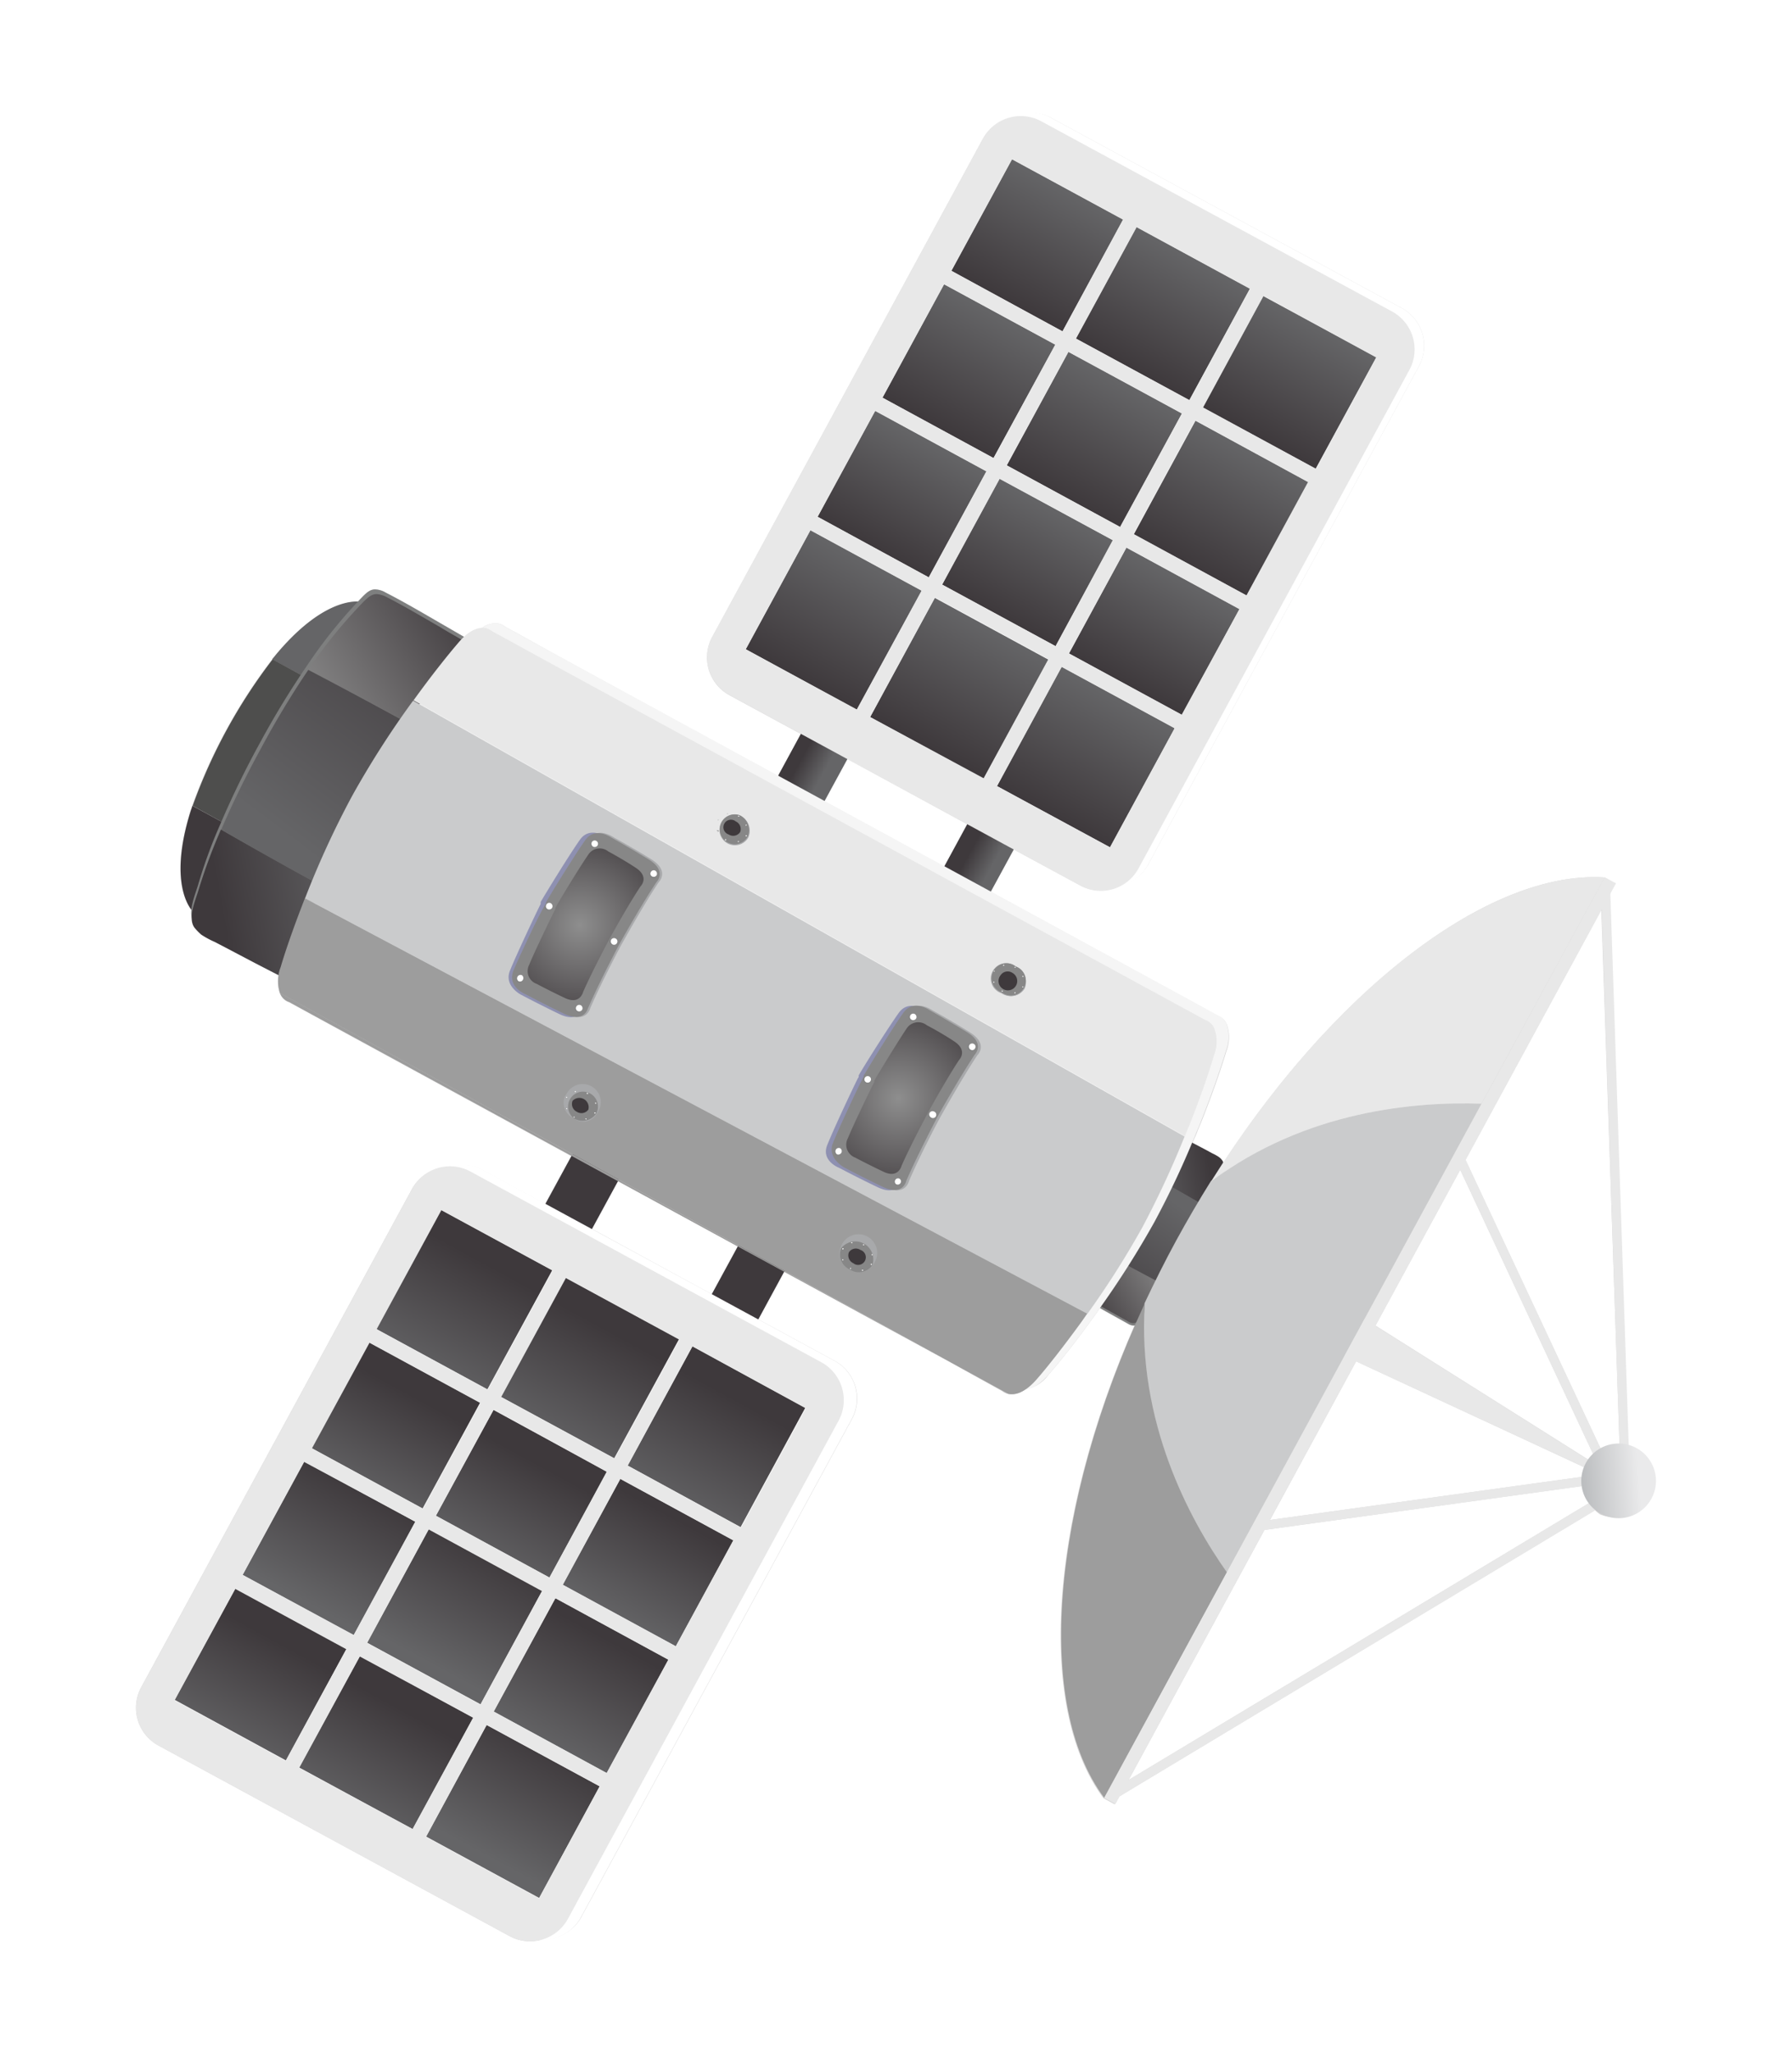 <svg id="Capa_1" data-name="Capa 1" xmlns="http://www.w3.org/2000/svg" xmlns:xlink="http://www.w3.org/1999/xlink" viewBox="0 0 192 220"><defs><style>.cls-1{mask:url(#mask);filter:url(#luminosity-noclip-3);}.cls-2,.cls-4{mix-blend-mode:multiply;}.cls-2{fill:url(#linear-gradient);}.cls-3{mask:url(#mask-2);filter:url(#luminosity-noclip-4);}.cls-4{fill:url(#linear-gradient-2);}.cls-5{opacity:0.2;}.cls-6{fill:#312d2f;}.cls-7{fill:url(#linear-gradient-3);}.cls-8{fill:url(#linear-gradient-4);}.cls-9{fill:#fff;}.cls-10{fill:url(#linear-gradient-5);}.cls-11{fill:url(#linear-gradient-6);}.cls-12{fill:url(#linear-gradient-7);}.cls-13{fill:url(#linear-gradient-8);}.cls-14{fill:url(#linear-gradient-9);}.cls-15{fill:url(#linear-gradient-10);}.cls-16{fill:url(#linear-gradient-11);}.cls-17{fill:url(#linear-gradient-12);}.cls-18{fill:url(#linear-gradient-13);}.cls-19{fill:url(#linear-gradient-14);}.cls-20{fill:url(#linear-gradient-15);}.cls-21{fill:url(#linear-gradient-16);}.cls-22{fill:#e8e8e8;}.cls-23{fill:url(#linear-gradient-17);}.cls-24{fill:url(#linear-gradient-18);}.cls-25{fill:url(#linear-gradient-19);}.cls-26{fill:#656567;}.cls-27{fill:#4e4e4d;}.cls-28{fill:#3e393c;}.cls-29{fill:#7e7f7f;}.cls-30{fill:url(#linear-gradient-20);}.cls-31{fill:url(#linear-gradient-21);}.cls-32{fill:url(#linear-gradient-22);}.cls-33{mask:url(#mask-3);}.cls-34{fill:url(#linear-gradient-23);}.cls-35{fill:url(#linear-gradient-24);}.cls-36{fill:url(#linear-gradient-25);}.cls-37{fill:url(#linear-gradient-26);}.cls-38{mask:url(#mask-4);}.cls-39{fill:url(#linear-gradient-27);}.cls-40{fill:#f5f5f5;}.cls-41{fill:#9d9d9d;}.cls-42{fill:#cacbcc;}.cls-43{fill:#a8a9ab;}.cls-44{fill:#878787;}.cls-45{fill:url(#radial-gradient);}.cls-46{fill:url(#radial-gradient-2);}.cls-47{fill:url(#radial-gradient-3);}.cls-48{fill:url(#radial-gradient-4);}.cls-49{fill:#8e90b1;}.cls-50{fill:url(#radial-gradient-5);}.cls-51{fill:url(#radial-gradient-6);}.cls-52{fill:url(#linear-gradient-28);}.cls-53{fill:url(#linear-gradient-29);}.cls-54{fill:url(#linear-gradient-30);}.cls-55{fill:url(#linear-gradient-31);}.cls-56{fill:url(#linear-gradient-32);}.cls-57{fill:url(#linear-gradient-33);}.cls-58{fill:url(#linear-gradient-34);}.cls-59{fill:url(#linear-gradient-35);}.cls-60{fill:url(#linear-gradient-36);}.cls-61{fill:url(#linear-gradient-37);}.cls-62{fill:url(#linear-gradient-38);}.cls-63{fill:url(#linear-gradient-39);}.cls-64{filter:url(#luminosity-noclip-2);}.cls-65{filter:url(#luminosity-noclip);}</style><filter id="luminosity-noclip" x="20.58" y="-6605" width="31.59" height="32766" filterUnits="userSpaceOnUse" color-interpolation-filters="sRGB"><feFlood flood-color="#fff" result="bg"/><feBlend in="SourceGraphic" in2="bg"/></filter><mask id="mask" x="20.58" y="-6605" width="31.59" height="32766" maskUnits="userSpaceOnUse"><g class="cls-65"/></mask><linearGradient id="linear-gradient" x1="3933.81" y1="-3678.13" x2="3933.81" y2="-3692.15" gradientTransform="translate(-1307.93 -5136.99) rotate(118.71)" gradientUnits="userSpaceOnUse"><stop offset="0"/><stop offset="1" stop-color="#fff"/></linearGradient><filter id="luminosity-noclip-2" x="115.66" y="-6605" width="15.43" height="32766" filterUnits="userSpaceOnUse" color-interpolation-filters="sRGB"><feFlood flood-color="#fff" result="bg"/><feBlend in="SourceGraphic" in2="bg"/></filter><mask id="mask-2" x="115.66" y="-6605" width="15.43" height="32766" maskUnits="userSpaceOnUse"><g class="cls-64"/></mask><linearGradient id="linear-gradient-2" x1="335.52" y1="-1450.52" x2="335.52" y2="-1457.36" gradientTransform="translate(1238.35 1124.72) rotate(-61.29)" xlink:href="#linear-gradient"/><linearGradient id="linear-gradient-3" x1="321.45" y1="-2467.68" x2="321.45" y2="-2464.86" gradientTransform="matrix(0.48, -0.88, -0.88, -0.48, -2241.49, -755.6)" gradientUnits="userSpaceOnUse"><stop offset="0" stop-color="#656567"/><stop offset="1" stop-color="#3e393c"/></linearGradient><linearGradient id="linear-gradient-4" x1="321.45" y1="-2447.4" x2="321.45" y2="-2444.58" xlink:href="#linear-gradient-3"/><linearGradient id="linear-gradient-5" x1="255.6" y1="-2440.34" x2="269.2" y2="-2440.34" xlink:href="#linear-gradient-3"/><linearGradient id="linear-gradient-6" x1="255.61" y1="-2455.66" x2="269.2" y2="-2455.66" xlink:href="#linear-gradient-3"/><linearGradient id="linear-gradient-7" x1="270.83" y1="-2440.34" x2="284.66" y2="-2440.34" gradientTransform="matrix(1, 0, 0, -1, -241.87, -2274.59)" xlink:href="#linear-gradient-3"/><linearGradient id="linear-gradient-8" x1="255.6" y1="-2471.11" x2="269.21" y2="-2471.11" gradientTransform="matrix(1, 0, 0, -1, -206.21, -2277.24)" xlink:href="#linear-gradient-3"/><linearGradient id="linear-gradient-9" x1="270.83" y1="-2471.1" x2="284.66" y2="-2471.1" gradientTransform="matrix(1, 0, 0, -1, -216.7, -2290.45)" xlink:href="#linear-gradient-3"/><linearGradient id="linear-gradient-10" x1="286.3" y1="-2440.34" x2="299.2" y2="-2440.34" xlink:href="#linear-gradient-3"/><linearGradient id="linear-gradient-11" x1="286.28" y1="-2471.1" x2="299.2" y2="-2471.1" gradientTransform="matrix(1, 0, 0, -1, -224.24, -2303.65)" xlink:href="#linear-gradient-3"/><linearGradient id="linear-gradient-12" x1="300.82" y1="-2471.11" x2="315.37" y2="-2471.11" xlink:href="#linear-gradient-3"/><linearGradient id="linear-gradient-13" x1="286.29" y1="-2455.66" x2="299.2" y2="-2455.66" xlink:href="#linear-gradient-3"/><linearGradient id="linear-gradient-14" x1="270.83" y1="-2455.66" x2="284.68" y2="-2455.66" gradientTransform="matrix(1, 0, 0, -1, -227.8, -2282.66)" xlink:href="#linear-gradient-3"/><linearGradient id="linear-gradient-15" x1="300.83" y1="-2440.34" x2="315.36" y2="-2440.34" xlink:href="#linear-gradient-3"/><linearGradient id="linear-gradient-16" x1="300.82" y1="-2455.67" x2="315.35" y2="-2455.67" xlink:href="#linear-gradient-3"/><linearGradient id="linear-gradient-17" x1="3819.07" y1="-2467.45" x2="3819.07" y2="-2464.63" gradientTransform="translate(3924.96 -2375.27) rotate(-180)" xlink:href="#linear-gradient-3"/><linearGradient id="linear-gradient-18" x1="3819.06" y1="-2447.17" x2="3819.06" y2="-2444.35" gradientTransform="translate(-236.96 -4442.68) rotate(118.53)" xlink:href="#linear-gradient-3"/><linearGradient id="linear-gradient-19" x1="3845.28" y1="-2560.02" x2="3848.6" y2="-2555.05" gradientTransform="translate(-236.96 -4442.68) rotate(118.53)" gradientUnits="userSpaceOnUse"><stop offset="0" stop-color="#eaeaeb"/><stop offset="1" stop-color="#bcbec0"/></linearGradient><linearGradient id="linear-gradient-20" x1="3929.29" y1="-3679.85" x2="3909.87" y2="-3690.96" gradientTransform="translate(-1307.93 -5136.99) rotate(118.71)" gradientUnits="userSpaceOnUse"><stop offset="0" stop-color="#8e8e8e"/><stop offset="1" stop-color="#3e393c"/></linearGradient><linearGradient id="linear-gradient-21" x1="3940.87" y1="-3683.75" x2="3909.94" y2="-3688.31" gradientTransform="translate(-1307.93 -5136.99) rotate(118.71)" xlink:href="#linear-gradient-3"/><linearGradient id="linear-gradient-22" x1="3941.53" y1="-3695.19" x2="3951.56" y2="-3682.75" gradientTransform="translate(-1307.93 -5136.99) rotate(118.71)" xlink:href="#linear-gradient-3"/><filter id="luminosity-noclip-3" x="20.58" y="63.64" width="31.59" height="42.21" filterUnits="userSpaceOnUse" color-interpolation-filters="sRGB"><feFlood flood-color="#fff" result="bg"/><feBlend in="SourceGraphic" in2="bg"/></filter><mask id="mask-3" x="20.58" y="63.64" width="31.59" height="42.21" maskUnits="userSpaceOnUse"><g class="cls-1"><path class="cls-2" d="M23,100.9l1.43.76,2.81,1.48L30,104.55l1.32.67a7.79,7.79,0,0,1,1.28.64,48.67,48.67,0,0,1,2.7-10.48A67.23,67.23,0,0,1,44.8,78.07a49.76,49.76,0,0,1,7.37-7.91A6.7,6.7,0,0,1,51,69.43c-.42-.27-.87-.51-1.29-.76-.88-.52-1.77-1-2.65-1.55-1.85-1.06-3.7-2.16-5.6-3.14a2.89,2.89,0,0,0-1-.33c-.61-.07-1.07.38-1.54.84A55.8,55.8,0,0,0,33,71.76,95.74,95.74,0,0,0,28,80.1c-1.83,3.34-3.22,6.26-4.29,8.76-.08.21-.17.43-.27.64a59.26,59.26,0,0,0-2.09,5.84c-.36,1.21-1.17,3.06-.42,4a6.3,6.3,0,0,0,.72.74A9.34,9.34,0,0,0,23,100.9Z"/></g></mask><linearGradient id="linear-gradient-23" x1="3933.81" y1="-3678.13" x2="3933.81" y2="-3692.15" gradientTransform="translate(-1307.93 -5136.99) rotate(118.71)" xlink:href="#linear-gradient-3"/><linearGradient id="linear-gradient-24" x1="333.33" y1="-1451.35" x2="323.84" y2="-1456.79" gradientTransform="translate(1238.35 1124.72) rotate(-61.29)" xlink:href="#linear-gradient-20"/><linearGradient id="linear-gradient-25" x1="338.97" y1="-1453.26" x2="323.87" y2="-1455.48" gradientTransform="translate(1238.35 1124.72) rotate(-61.29)" xlink:href="#linear-gradient-3"/><linearGradient id="linear-gradient-26" x1="339.3" y1="-1458.84" x2="344.19" y2="-1452.77" gradientTransform="translate(1238.35 1124.72) rotate(-61.29)" xlink:href="#linear-gradient-3"/><filter id="luminosity-noclip-4" x="115.66" y="121.14" width="15.43" height="20.61" filterUnits="userSpaceOnUse" color-interpolation-filters="sRGB"><feFlood flood-color="#fff" result="bg"/><feBlend in="SourceGraphic" in2="bg"/></filter><mask id="mask-4" x="115.66" y="121.14" width="15.43" height="20.61" maskUnits="userSpaceOnUse"><g class="cls-3"><path class="cls-4" d="M129.88,123.56l-.7-.38-1.37-.72-1.32-.68-.66-.32a3.52,3.52,0,0,1-.63-.31,23.51,23.51,0,0,1-1.32,5.12,35.81,35.81,0,0,1-2,4.4,31.79,31.79,0,0,1-2.63,4.05,23.08,23.08,0,0,1-3.6,3.86,3.12,3.12,0,0,1,.59.36l.62.38,1.31.75c.92.51,1.8,1,2.74,1.53a1.3,1.3,0,0,0,.48.16c.3,0,.52-.2.75-.41a26.68,26.68,0,0,0,2.87-3.55c.75-1.11,1.57-2.44,2.47-4.08a47.52,47.52,0,0,0,2.09-4.28c0-.11.09-.21.14-.3.38-.94.72-1.9,1-2.86.18-.59.57-1.5.22-2a1.47,1.47,0,0,0-.36-.36A5,5,0,0,0,129.88,123.56Z"/></g></mask><linearGradient id="linear-gradient-27" x1="335.52" y1="-1450.52" x2="335.52" y2="-1457.36" gradientTransform="translate(1238.35 1124.72) rotate(-61.29)" xlink:href="#linear-gradient-3"/><radialGradient id="radial-gradient" cx="4335.68" cy="-4049.29" r="1.99" gradientTransform="matrix(-0.4, 0.73, -0.88, -0.48, -1735.99, -4960.25)" xlink:href="#linear-gradient-20"/><radialGradient id="radial-gradient-2" cx="4335.68" cy="-4015.54" r="1.99" gradientTransform="matrix(-0.4, 0.73, -0.88, -0.48, -1735.99, -4960.25)" xlink:href="#linear-gradient-20"/><radialGradient id="radial-gradient-3" cx="-3831.63" cy="-4048.64" r="1.99" gradientTransform="matrix(0.4, -0.73, -0.88, -0.48, -1917.42, -4624.68)" xlink:href="#linear-gradient-20"/><radialGradient id="radial-gradient-4" cx="-3831.64" cy="-4014.87" r="1.99" gradientTransform="matrix(0.4, -0.73, -0.88, -0.48, -1917.42, -4624.68)" xlink:href="#linear-gradient-20"/><radialGradient id="radial-gradient-5" cx="3892.35" cy="-3752.66" r="11.7" gradientTransform="translate(-1376.66 -5112.71) rotate(118.52)" xlink:href="#linear-gradient-20"/><radialGradient id="radial-gradient-6" cx="3892.36" cy="-3791.5" r="11.71" gradientTransform="translate(-1376.66 -5112.71) rotate(118.52)" xlink:href="#linear-gradient-20"/><linearGradient id="linear-gradient-28" x1="3753.21" y1="-2440.11" x2="3766.84" y2="-2440.11" gradientTransform="translate(-236.96 -4442.68) rotate(118.53)" xlink:href="#linear-gradient-3"/><linearGradient id="linear-gradient-29" x1="3753.22" y1="-2455.44" x2="3766.82" y2="-2455.44" gradientTransform="translate(-236.96 -4442.68) rotate(118.53)" xlink:href="#linear-gradient-3"/><linearGradient id="linear-gradient-30" x1="3768.45" y1="-2440.12" x2="3782.29" y2="-2440.12" gradientTransform="translate(-236.96 -4442.68) rotate(118.53)" xlink:href="#linear-gradient-3"/><linearGradient id="linear-gradient-31" x1="3753.22" y1="-2470.87" x2="3766.83" y2="-2470.87" gradientTransform="translate(-236.96 -4442.68) rotate(118.53)" xlink:href="#linear-gradient-3"/><linearGradient id="linear-gradient-32" x1="3768.44" y1="-2470.87" x2="3782.29" y2="-2470.87" gradientTransform="translate(-236.96 -4442.68) rotate(118.53)" xlink:href="#linear-gradient-3"/><linearGradient id="linear-gradient-33" x1="3783.91" y1="-2440.11" x2="3796.83" y2="-2440.11" gradientTransform="translate(-236.96 -4442.68) rotate(118.53)" xlink:href="#linear-gradient-3"/><linearGradient id="linear-gradient-34" x1="3783.91" y1="-2470.87" x2="3796.82" y2="-2470.87" gradientTransform="translate(-236.96 -4442.68) rotate(118.53)" xlink:href="#linear-gradient-3"/><linearGradient id="linear-gradient-35" x1="3798.45" y1="-2470.87" x2="3812.98" y2="-2470.87" gradientTransform="translate(-236.96 -4442.68) rotate(118.53)" xlink:href="#linear-gradient-3"/><linearGradient id="linear-gradient-36" x1="3783.91" y1="-2455.43" x2="3796.83" y2="-2455.43" gradientTransform="translate(3901.76 -2393.34) rotate(-179.97)" xlink:href="#linear-gradient-3"/><linearGradient id="linear-gradient-37" x1="3768.45" y1="-2455.43" x2="3782.29" y2="-2455.43" gradientTransform="translate(3893.03 -2407.92) rotate(-179.99)" xlink:href="#linear-gradient-3"/><linearGradient id="linear-gradient-38" x1="3798.45" y1="-2440.12" x2="3812.98" y2="-2440.12" gradientTransform="translate(-236.96 -4442.68) rotate(118.53)" xlink:href="#linear-gradient-3"/><linearGradient id="linear-gradient-39" x1="3798.45" y1="-2455.44" x2="3812.98" y2="-2455.44" gradientTransform="matrix(-1, 0, 0, -1, 3908.69, -2381.55)" xlink:href="#linear-gradient-3"/></defs><title>assets</title><g class="cls-5"><path class="cls-6" d="M120.92,190.68l14.56-26.79,34.09-4.71a3.75,3.75,0,0,0,.7,1.83Zm48.89-33.47a4.27,4.27,0,0,0-.3,1l-33.44,4.62,9.23-17ZM66.22,126.53l12.83,7-2.78,5.11-12.85-7Zm-8.05,81.2a4.58,4.58,0,0,0,4.1-2.34l29-53.35a4.61,4.61,0,0,0-1.85-6.27l-8.16-4.43L84,136.23l17.24,9.38,3.79,2.11,2.33,1.29a1.64,1.64,0,0,0,.64.31,2.28,2.28,0,0,0,1.83-.49,3.78,3.78,0,0,0,2.54-1.6c1.1-1.24,2.86-3.44,4.82-6.17.21-.27.42-.6.62-.87,0,0,0-.05,0-.06a2.21,2.21,0,0,1,.34.2c.9.51,1.81,1,2.74,1.53a1.22,1.22,0,0,0,.48.15c.06,0,.11,0,.17,0-9.2,21-10.46,41-3.31,50.63l1.21.65.45-.83,51-30.69a3.8,3.8,0,0,0,.53.45,4,4,0,0,0,3.79-7,4.54,4.54,0,0,0-.82-.24l-2-59.18.6-1.11L171.92,94c-12-.79-28.23,11.31-40.88,30.61a.76.76,0,0,0-.1-.27,1.47,1.47,0,0,0-.36-.36,5,5,0,0,0-.7-.39l-.7-.38-1.37-.72s0,0-.07,0c.16-.39.37-.8.51-1.18s.38-.89.54-1.32c1.23-3.1,2.13-5.78,2.61-7.38a4.09,4.09,0,0,0,.07-2.79,1.58,1.58,0,0,0-1-1l-2.33-1.29-22-12L108.62,91l7.15,3.86a4.48,4.48,0,0,0,4.17,0A4.53,4.53,0,0,0,123,92.64l29-53.36A4.6,4.6,0,0,0,150.18,33L112.58,12.6a4.5,4.5,0,0,0-4.18,0,4.67,4.67,0,0,0-3.08,2.26l-29,53.36a4.6,4.6,0,0,0,1.84,6.26l7.65,4.15-2.45,4.52L60.22,70.51,56.4,68.39l-2.31-1.27a1.51,1.51,0,0,0-.64-.32,2.33,2.33,0,0,0-1.84.49,3.11,3.11,0,0,0-1.88,1,.93.93,0,0,0-.15-.11L46.91,66.6c-1.85-1.07-3.69-2.15-5.59-3.12a2.3,2.3,0,0,0-1-.33c-.63-.08-1.08.37-1.54.84-.13.13-.29.29-.43.46-1.19,0-4.4.4-8.82,5.72-.12.16-.25.3-.37.45a57.86,57.86,0,0,0-8.57,15.69,3.4,3.4,0,0,1-.15.46c-2.28,7.19-.45,10.08.1,10.74a2.84,2.84,0,0,0,.06.79,1.82,1.82,0,0,0,.28,1.07,6.3,6.3,0,0,0,.72.74,9.34,9.34,0,0,0,1.44.78l1.43.76,2.81,1.48,2.63,1.36a3.72,3.72,0,0,0,.06,1.88,1.57,1.57,0,0,0,1,1l2.32,1.27,27.91,15.21-2.8,5.12-6.61-3.58a4.46,4.46,0,0,0-3.58-.35,4.51,4.51,0,0,0-4.08,2.35l-29,53.35A4.6,4.6,0,0,0,17,187L54.59,207.4A4.52,4.52,0,0,0,58.17,207.74Zm115.35-53a3.81,3.81,0,0,0-2,.52l-14.51-31,14.56-26.78Zm-2.79,1.1a4,4,0,0,0-.48.58L147.37,142l9.08-16.69ZM90.79,81.3l12.85,7-2.47,4.54-12.84-7Z"/></g><polygon class="cls-7" points="79.68 132.36 73.02 144.59 78 147.31 84.65 135.07 79.68 132.36"/><polygon class="cls-8" points="61.86 122.68 55.2 134.91 60.18 137.62 66.83 125.39 61.86 122.68"/><path class="cls-9" d="M91.26,152l-29,53.35A4.63,4.63,0,0,1,56,207.26L18.4,186.81a4.62,4.62,0,0,1-1.85-6.27l29-53.36a4.58,4.58,0,0,1,6.26-1.82l37.59,20.41A4.61,4.61,0,0,1,91.26,152Z"/><polygon class="cls-10" points="30.63 188.58 18.71 182.09 25.21 170.16 37.12 176.63 30.63 188.58"/><polygon class="cls-11" points="50.7 184.01 44.21 195.94 32.05 189.34 38.56 177.4 50.7 184.01"/><rect class="cls-12" x="28.33" y="159.1" width="13.83" height="13.55" transform="translate(-127.34 117.66) rotate(-61.49)"/><rect class="cls-13" x="48.15" y="187.16" width="13.6" height="13.78" transform="translate(-141.8 149.75) rotate(-61.5)"/><rect class="cls-14" x="55.35" y="173.67" width="13.83" height="13.78" transform="translate(-126.1 148.94) rotate(-61.44)"/><polygon class="cls-15" points="45.28 161.59 33.38 155.12 39.55 143.8 51.44 150.26 45.28 161.59"/><rect class="cls-16" x="62.98" y="160.5" width="12.91" height="13.79" transform="translate(-110.79 148.38) rotate(-61.45)"/><polygon class="cls-17" points="67.25 157 74.19 144.22 86.28 150.81 79.35 163.59 67.25 157"/><polygon class="cls-18" points="46.7 162.38 52.88 151.04 65.03 157.66 58.87 168.99 46.7 162.38"/><rect class="cls-19" x="41.79" y="166.27" width="13.84" height="13.83" transform="translate(-126.73 133.36) rotate(-61.5)"/><polygon class="cls-20" points="40.31 142.36 47.25 129.6 59.17 136.07 52.22 148.83 40.31 142.36"/><polygon class="cls-21" points="53.65 149.62 60.59 136.85 72.75 143.46 65.81 156.21 53.65 149.62"/><path class="cls-22" d="M88,145.93,50.41,125.5a4.6,4.6,0,0,0-6.25,1.86l-29,53.35A4.6,4.6,0,0,0,17,187L54.59,207.4a4.62,4.62,0,0,0,6.26-1.85l29-53.36A4.63,4.63,0,0,0,88,145.93ZM72.41,176.36,60.3,169.77l6.16-11.35L78.57,165Zm-25.71-14L52.88,151,65,157.66,58.87,169ZM65,189.93l-12.11-6.59,6.61-12.14,12.11,6.59ZM39.33,176l6.6-12.16,12.15,6.61-6.6,12.16Zm6.31,20.78,6.49-12,12.12,6.57-6.49,12Zm-13.59-7.39,6.5-11.94L50.7,184l-6.49,11.93Zm-6.84-19.18,11.91,6.47-6.5,11.95-11.91-6.49Zm7.38-13.6L44.5,163l-6.6,12.14L26,168.71Zm7-12.77,11.89,6.46-6.16,11.33-11.9-6.47Zm19.62-7.73-6.95,12.76-11.91-6.47,6.94-12.76Zm13.58,7.4-6.94,12.75-12.16-6.59,6.94-12.76Zm13.54,7.35-6.93,12.78L67.25,157l6.94-12.77Z"/><rect class="cls-23" x="98.69" y="87.67" width="13.94" height="5.67" transform="translate(-24.31 140.12) rotate(-61.48)"/><polygon class="cls-24" points="82.02 85.58 88.67 73.34 93.66 76.04 87 88.28 82.02 85.58"/><path class="cls-9" d="M174.11,157.46,172,95.25Z"/><polygon class="cls-22" points="171.53 95.25 172.52 95.23 174.59 157.42 173.6 157.47 171.53 95.25"/><polygon class="cls-22" points="155.94 124.22 156.82 123.79 172.91 158.18 172 158.58 155.94 124.22"/><path class="cls-9" d="M172.61,160.17l-53.34,32.09Z"/><polygon class="cls-22" points="119.03 191.81 172.36 159.75 172.87 160.62 119.54 192.68 119.03 191.81"/><polygon class="cls-22" points="134.87 162.99 172.44 157.79 172.57 158.78 134.99 163.96 134.87 162.99"/><polygon class="cls-22" points="176.19 160.16 138.37 142.62 140.91 137.96 176.19 160.16"/><path class="cls-25" d="M171.55,162.17a4,4,0,1,1,5.38-1.61A4,4,0,0,1,171.55,162.17Z"/><path class="cls-26" d="M38.87,64.49h0s-3.73-1.05-9.34,5.68c-.12.16-.25.3-.37.45l3.39,1.86A54.9,54.9,0,0,1,38.87,64.49Z"/><path class="cls-27" d="M28,80.1c1.64-3,3.19-5.51,4.6-7.61l-3.39-1.86a57.86,57.86,0,0,0-8.57,15.69L24,88.17C25,85.83,26.29,83.15,28,80.1Z"/><path class="cls-28" d="M20.7,97.7A53.21,53.21,0,0,1,24,88.17l-3.39-1.85a3.4,3.4,0,0,1-.15.46c-2.65,8.35.26,10.92.26,10.92Z"/><path class="cls-29" d="M22.95,100.38c.47.24,1,.51,1.44.78.93.48,1.87,1,2.8,1.47L29.92,104c.45.21.89.45,1.35.68a7.67,7.67,0,0,1,1.27.64,47.7,47.7,0,0,1,2.71-10.49,67.14,67.14,0,0,1,9.48-17.3,48.21,48.21,0,0,1,7.35-7.91c-.07.08-1.09-.66-1.21-.73-.43-.24-.86-.52-1.29-.75L46.91,66.6c-1.85-1.07-3.69-2.15-5.59-3.12a2.3,2.3,0,0,0-1-.33c-.63-.08-1.08.37-1.54.84a52.45,52.45,0,0,0-5.85,7.26,93,93,0,0,0-5.08,8.33,96.84,96.84,0,0,0-4.27,8.77c-.1.21-.18.42-.28.64a52.63,52.63,0,0,0-2.08,5.82c-.37,1.2-1.18,3.08-.42,4a3.71,3.71,0,0,0,.72.76A8.64,8.64,0,0,0,22.95,100.38Z"/><path class="cls-30" d="M44.8,78.07a49.76,49.76,0,0,1,7.37-7.91A6.7,6.7,0,0,1,51,69.43c-.42-.27-.87-.51-1.29-.76-.88-.52-1.77-1-2.65-1.55-1.85-1.06-3.7-2.16-5.6-3.14a2.89,2.89,0,0,0-1-.33c-.61-.07-1.07.38-1.54.84A55.8,55.8,0,0,0,33,71.76Q39.34,75,44.8,78.07Z"/><path class="cls-31" d="M35.33,95.37A67.23,67.23,0,0,1,44.8,78.07q-5.45-3-11.77-6.31A95.74,95.74,0,0,0,28,80.1c-1.83,3.34-3.22,6.26-4.29,8.76C27.79,91.23,31.67,93.39,35.33,95.37Z"/><path class="cls-32" d="M35.33,95.37a48.67,48.67,0,0,0-2.7,10.48,7.79,7.79,0,0,0-1.28-.64L30,104.55l-2.73-1.41-2.81-1.48L23,100.9a9.34,9.34,0,0,1-1.44-.78,6.3,6.3,0,0,1-.72-.74c-.74-1,.06-2.83.42-4A59.26,59.26,0,0,1,23.4,89.5c.09-.21.18-.43.27-.64C27.79,91.23,31.67,93.39,35.33,95.37Z"/><g class="cls-33"><path class="cls-34" d="M23,100.9l1.43.76,2.81,1.48L30,104.55l1.32.67a7.79,7.79,0,0,1,1.28.64,48.67,48.67,0,0,1,2.7-10.48A67.23,67.23,0,0,1,44.8,78.07a49.76,49.76,0,0,1,7.37-7.91A6.7,6.7,0,0,1,51,69.43c-.42-.27-.87-.51-1.29-.76-.88-.52-1.77-1-2.65-1.55-1.85-1.06-3.7-2.16-5.6-3.14a2.89,2.89,0,0,0-1-.33c-.61-.07-1.07.38-1.54.84A55.8,55.8,0,0,0,33,71.76,95.74,95.74,0,0,0,28,80.1c-1.83,3.34-3.22,6.26-4.29,8.76-.08.21-.17.43-.27.64a59.26,59.26,0,0,0-2.09,5.84c-.36,1.21-1.17,3.06-.42,4a6.3,6.3,0,0,0,.72.74A9.34,9.34,0,0,0,23,100.9Z"/></g><path class="cls-26" d="M122.15,141.34h0s1.82.52,4.57-2.77l.17-.23-1.64-.89A27.21,27.21,0,0,1,122.15,141.34Z"/><path class="cls-27" d="M127.48,133.71c-.79,1.46-1.55,2.7-2.24,3.73l1.64.89a22.69,22.69,0,0,0,2.38-3.63,24.81,24.81,0,0,0,1.8-4l-1.64-.91C128.93,130.91,128.29,132.24,127.48,133.71Z"/><path class="cls-28" d="M131,125.11a27.08,27.08,0,0,1-1.61,4.67l1.64.91.1-.23c1.3-4.09-.13-5.35-.13-5.35Z"/><path class="cls-29" d="M129.93,123.8c-.23-.12-.48-.24-.7-.37l-1.37-.73-1.34-.68-.66-.32c-.05,0-.63-.27-.61-.32a23.81,23.81,0,0,1-1.34,5.12,32.38,32.38,0,0,1-2,4.39,31.89,31.89,0,0,1-2.63,4.06,22.85,22.85,0,0,1-3.59,3.87,5.5,5.5,0,0,1,.59.35c.21.14.41.26.62.39l1.31.76c.9.51,1.81,1,2.74,1.53a1.22,1.22,0,0,0,.48.15c.3,0,.52-.18.75-.41a26,26,0,0,0,2.86-3.57,46.33,46.33,0,0,0,2.47-4.06,44.23,44.23,0,0,0,2.09-4.28c.05-.09.09-.22.14-.32.37-.95.72-1.89,1-2.84.16-.6.57-1.52.2-2a2.72,2.72,0,0,0-.34-.37C130.43,124,130.15,123.93,129.93,123.8Z"/><path class="cls-35" d="M119.26,134.71a23.08,23.08,0,0,1-3.6,3.86,3.12,3.12,0,0,1,.59.36l.62.38,1.31.75c.92.51,1.8,1,2.74,1.53a1.3,1.3,0,0,0,.48.16c.3,0,.52-.2.75-.41a26.68,26.68,0,0,0,2.87-3.55C122.95,136.71,121,135.69,119.26,134.71Z"/><path class="cls-36" d="M123.89,126.26a35.81,35.81,0,0,1-2,4.4,31.79,31.79,0,0,1-2.63,4.05c1.78,1,3.69,2,5.76,3.08.75-1.11,1.57-2.44,2.47-4.08a47.52,47.52,0,0,0,2.09-4.28C127.57,128.29,125.68,127.21,123.89,126.26Z"/><path class="cls-37" d="M123.89,126.26a23.51,23.51,0,0,0,1.32-5.12,3.52,3.52,0,0,0,.63.31l.66.32,1.32.68,1.37.72.7.38a5,5,0,0,1,.7.39,1.47,1.47,0,0,1,.36.36c.36.46,0,1.37-.22,2-.29,1-.63,1.92-1,2.86-.05.09-.09.2-.14.3C127.57,128.29,125.68,127.21,123.89,126.26Z"/><g class="cls-38"><path class="cls-39" d="M129.88,123.56l-.7-.38-1.37-.72-1.32-.68-.66-.32a3.52,3.52,0,0,1-.63-.31,23.51,23.51,0,0,1-1.32,5.12,35.81,35.81,0,0,1-2,4.4,31.79,31.79,0,0,1-2.63,4.05,23.08,23.08,0,0,1-3.6,3.86,3.12,3.12,0,0,1,.59.36l.62.38,1.31.75c.92.51,1.8,1,2.74,1.53a1.3,1.3,0,0,0,.48.16c.3,0,.52-.2.75-.41a26.68,26.68,0,0,0,2.87-3.55c.75-1.11,1.57-2.44,2.47-4.08a47.52,47.52,0,0,0,2.09-4.28c0-.11.09-.21.14-.3.38-.94.72-1.9,1-2.86.18-.59.57-1.5.22-2a1.47,1.47,0,0,0-.36-.36A5,5,0,0,0,129.88,123.56Z"/></g><path class="cls-40" d="M109.36,148.78c.62.16,1.66,0,3-1.55,1.1-1.24,2.86-3.44,4.82-6.17.21-.27.42-.6.62-.87a98.65,98.65,0,0,0,5.89-9.29,96.22,96.22,0,0,0,4.52-9.66c.19-.45.38-.89.54-1.32,1.23-3.1,2.13-5.78,2.61-7.38a4.09,4.09,0,0,0,.07-2.79,1.58,1.58,0,0,0-1-1l-2.33-1.29-67.92-37L56.4,68.39l-2.31-1.27a1.51,1.51,0,0,0-.64-.32c-.63-.15-1.68,0-3.05,1.55-1.08,1.26-2.85,3.46-4.8,6.18a101.39,101.39,0,0,0-6.52,10.17,99.61,99.61,0,0,0-5.06,11c-1.23,3.11-2.14,5.79-2.62,7.38a4.31,4.31,0,0,0-.08,2.79,1.66,1.66,0,0,0,1,1l2.32,1.28,67.93,37,3.81,2.1,2.32,1.28A1.41,1.41,0,0,0,109.36,148.78Z"/><path class="cls-22" d="M55.07,68.91l-2.33-1.26a1.31,1.31,0,0,0-.62-.32L58.89,71Z"/><path class="cls-41" d="M31,107.35l2.32,1.27,67.93,37L30,106.37A1.57,1.57,0,0,0,31,107.35Z"/><path class="cls-42" d="M105.06,147.72l2.33,1.29a1.64,1.64,0,0,0,.64.31l-6.76-3.7Z"/><path class="cls-22" d="M127.47,120.45c1.23-3.12,2.14-5.79,2.6-7.4a4,4,0,0,0,.07-2.78,1.59,1.59,0,0,0-1-1L126.81,108,58.89,71l-6.77-3.71c-.63-.13-1.68,0-3,1.55-1.08,1.26-2.86,3.47-4.81,6.18l82.66,46.69C127.1,121.31,127.29,120.88,127.47,120.45Z"/><path class="cls-41" d="M111.08,147.75c1.09-1.24,2.83-3.45,4.81-6.17l.62-.89L32.68,96.2c-1.23,3.13-2.14,5.79-2.61,7.4a4.07,4.07,0,0,0-.08,2.78l71.28,39.24,6.76,3.7C108.65,149.45,109.7,149.33,111.08,147.75Z"/><path class="cls-42" d="M126.92,121.75,44.26,75.06a98.23,98.23,0,0,0-6.52,10.18,96.26,96.26,0,0,0-5.06,11l83.83,44.5a96.22,96.22,0,0,0,5.9-9.29A102.05,102.05,0,0,0,126.92,121.75Z"/><path class="cls-43" d="M91.07,136a1.84,1.84,0,0,1-1-2.36,2,2,0,1,1,1,2.36Z"/><path class="cls-43" d="M91.11,136a1.6,1.6,0,1,1,2.41-.47A1.77,1.77,0,0,1,91.11,136Z"/><path class="cls-44" d="M91.06,136a1.75,1.75,0,0,1-.93-2.29,1.93,1.93,0,0,1,3.33,1.84A1.75,1.75,0,0,1,91.06,136Z"/><path class="cls-45" d="M91.43,135.32a.91.91,0,0,1-.47-1.18.89.89,0,0,1,1.23-.24.82.82,0,1,1-.76,1.42Z"/><path class="cls-29" d="M93.29,135.51s0-.09,0-.1.05,0,.09,0,.07.07,0,.08A.07.07,0,0,1,93.29,135.51Z"/><path class="cls-9" d="M93.31,135.5s-.05-.09,0-.1a.06.06,0,0,1,.1,0s0,0,0,.08A.07.07,0,0,1,93.31,135.5Z"/><path class="cls-29" d="M90.25,133.84s-.07-.07-.05-.1a.07.07,0,0,1,.11,0,.06.06,0,0,1,0,.08A.08.08,0,0,1,90.25,133.84Z"/><path class="cls-9" d="M90.25,133.82s0-.06,0-.09.06,0,.11,0,.05,0,0,.08S90.3,133.85,90.25,133.82Z"/><path class="cls-29" d="M91.07,135.94a.1.1,0,0,1,0-.09s.06-.06.11,0,0,.07,0,.1A.07.07,0,0,1,91.07,135.94Z"/><path class="cls-9" d="M91.09,135.92a0,0,0,0,1,0-.09.06.06,0,0,1,.08,0,.12.12,0,0,1,0,.09S91.12,136,91.09,135.92Z"/><path class="cls-29" d="M92.46,133.4s0-.05,0-.09a.12.12,0,0,1,.11,0s.06.08,0,.11A.08.08,0,0,1,92.46,133.4Z"/><path class="cls-9" d="M92.48,133.39s-.05-.06,0-.09.05,0,.09,0a.08.08,0,0,1,0,.1A.11.11,0,0,1,92.48,133.39Z"/><path class="cls-29" d="M93.35,134.45a.08.08,0,0,1,0-.09s.06,0,.12,0,0,0,0,.08S93.41,134.47,93.35,134.45Z"/><path class="cls-9" d="M93.38,134.44s0-.07,0-.08.06,0,.1,0,0,0,0,.09S93.42,134.45,93.38,134.44Z"/><path class="cls-29" d="M90.24,135a.07.07,0,0,1,0-.1.09.09,0,0,1,.09,0,.06.06,0,0,1,0,.1A.07.07,0,0,1,90.24,135Z"/><path class="cls-9" d="M90.25,135a.07.07,0,0,1,0-.09s.06,0,.09,0a.08.08,0,0,1,0,.1A.14.14,0,0,1,90.25,135Z"/><path class="cls-29" d="M92.34,136.13s-.06-.06,0-.08a.07.07,0,0,1,.1,0,.05.05,0,0,1,0,.08A.08.08,0,0,1,92.34,136.13Z"/><path class="cls-9" d="M92.36,136.12a.08.08,0,0,1,0-.09.1.1,0,0,1,.1,0s.06.05,0,.09S92.4,136.14,92.36,136.12Z"/><path class="cls-29" d="M91.18,133.18s-.06-.06,0-.09a.08.08,0,0,1,.1,0s.06.08,0,.1S91.23,133.19,91.18,133.18Z"/><path class="cls-9" d="M91.21,133.16a.06.06,0,0,1,0-.08s.06,0,.1,0a.07.07,0,0,1,0,.1S91.24,133.19,91.21,133.16Z"/><path class="cls-43" d="M61.46,119.78a1.8,1.8,0,0,1-.93-2.35,1.83,1.83,0,0,1,2.5-.49,1.65,1.65,0,1,1-1.57,2.84Z"/><path class="cls-43" d="M61.5,119.77a1.76,1.76,0,0,1-.92-2.29,1.94,1.94,0,1,1,.92,2.29Z"/><path class="cls-44" d="M61.44,119.77a1.6,1.6,0,1,1,2.43-.46A1.77,1.77,0,0,1,61.44,119.77Z"/><path class="cls-46" d="M61.81,119.1a.92.92,0,0,1-.46-1.18,1,1,0,0,1,1.69.94A.91.91,0,0,1,61.81,119.1Z"/><path class="cls-29" d="M63.67,119.28s0-.06,0-.08.05,0,.09,0,.05.05,0,.09A.09.09,0,0,1,63.67,119.28Z"/><path class="cls-9" d="M63.69,119.27a.06.06,0,0,1,0-.09s.06,0,.09,0,.07.05,0,.09S63.73,119.29,63.69,119.27Z"/><path class="cls-29" d="M60.64,117.62s-.06-.08,0-.09a.08.08,0,0,1,.11,0s.06.07,0,.11S60.67,117.64,60.64,117.62Z"/><path class="cls-9" d="M60.66,117.61s-.06-.07,0-.09a.08.08,0,0,1,.11,0s0,.06,0,.08S60.7,117.62,60.66,117.61Z"/><path class="cls-29" d="M61.46,119.72a.1.1,0,0,1,0-.09.15.15,0,0,1,.11,0s.07.07,0,.09S61.5,119.73,61.46,119.72Z"/><path class="cls-9" d="M61.46,119.72s0-.07,0-.09.06,0,.09,0,.06.06,0,.08S61.51,119.73,61.46,119.72Z"/><path class="cls-29" d="M62.85,117.18s0-.05,0-.08a.07.07,0,0,1,.11,0,.08.08,0,0,1,0,.11A.08.08,0,0,1,62.85,117.18Z"/><path class="cls-9" d="M62.87,117.18s0-.06,0-.1a.06.06,0,0,1,.09,0s.06.06.05.1S62.91,117.18,62.87,117.18Z"/><path class="cls-29" d="M63.75,118.23s-.06-.05,0-.09.07,0,.11,0a.06.06,0,0,1,0,.09S63.79,118.25,63.75,118.23Z"/><path class="cls-9" d="M63.77,118.21s-.05,0,0-.07.06,0,.1,0,0,0,0,.08A.07.07,0,0,1,63.77,118.21Z"/><path class="cls-29" d="M60.64,118.84s0-.08-.06-.11a.14.14,0,0,1,.12,0,.11.11,0,0,1,0,.11S60.68,118.86,60.64,118.84Z"/><path class="cls-9" d="M60.66,118.82a.08.08,0,0,1,0-.09.08.08,0,0,1,.09,0s.06.05,0,.09A0,0,0,0,1,60.66,118.82Z"/><path class="cls-29" d="M62.73,119.93a.1.1,0,0,1,0-.1.09.09,0,0,1,.11,0s0,.05,0,.1A.2.2,0,0,1,62.73,119.93Z"/><path class="cls-9" d="M62.77,119.91s-.07-.07-.05-.08a.07.07,0,0,1,.11,0s0,.06,0,.1A.06.06,0,0,1,62.77,119.91Z"/><path class="cls-29" d="M61.58,117a.09.09,0,0,1,0-.1.07.07,0,0,1,.1,0s.05,0,0,.09S61.61,117,61.58,117Z"/><path class="cls-9" d="M61.59,117a.11.11,0,0,1,0-.11.09.09,0,0,1,.1,0,.07.07,0,0,1,0,.09A.09.09,0,0,1,61.59,117Z"/><path class="cls-43" d="M108.84,103.54a1.65,1.65,0,1,0-1.56,2.85,1.79,1.79,0,0,0,2.5-.48A1.81,1.81,0,0,0,108.84,103.54Z"/><path class="cls-43" d="M108.85,103.58a1.6,1.6,0,1,0,.91,2.28A1.76,1.76,0,0,0,108.85,103.58Z"/><path class="cls-44" d="M108.83,103.53a1.6,1.6,0,1,0-1.51,2.77,1.6,1.6,0,1,0,1.51-2.77Z"/><path class="cls-47" d="M108.46,104.21a.91.91,0,0,0-1.24.24,1,1,0,1,0,1.24-.24Z"/><path class="cls-29" d="M109.63,105.68a.08.08,0,0,0-.11,0s0,.09,0,.1.07,0,.11,0A.07.07,0,0,0,109.63,105.68Z"/><path class="cls-9" d="M109.64,105.69a.08.08,0,0,0-.11,0s0,.06,0,.08a0,0,0,0,0,.08,0A.07.07,0,0,0,109.64,105.69Z"/><path class="cls-29" d="M106.58,104s-.09,0-.09,0,0,.07,0,.09.1,0,.11,0A.06.06,0,0,0,106.58,104Z"/><path class="cls-9" d="M106.57,104s-.07,0-.09,0,0,.07,0,.08.06,0,.09,0A.06.06,0,0,0,106.57,104Z"/><path class="cls-29" d="M108.8,103.58s-.07,0-.09,0,0,.06,0,.08.08,0,.11,0A.1.1,0,0,0,108.8,103.58Z"/><path class="cls-9" d="M108.8,103.58a.08.08,0,0,0-.09,0s0,.07,0,.08a.06.06,0,0,0,.09,0S108.83,103.61,108.8,103.58Z"/><path class="cls-29" d="M107.42,106.12a.07.07,0,0,0-.1,0s0,.08,0,.11.09,0,.11,0S107.46,106.12,107.42,106.12Z"/><path class="cls-9" d="M107.42,106.13a.07.07,0,0,0-.1,0,.07.07,0,0,0,.05.09s.07,0,.08,0S107.45,106.16,107.42,106.13Z"/><path class="cls-29" d="M108.77,106.31a.07.07,0,0,0-.1,0,.07.07,0,0,0,0,.1s.08,0,.09,0A.06.06,0,0,0,108.77,106.31Z"/><path class="cls-9" d="M108.77,106.31s-.08,0-.09,0,0,.07,0,.07a.07.07,0,1,0,.06-.11Z"/><path class="cls-29" d="M107.6,103.35a.07.07,0,0,0-.11,0s0,.05,0,.09a.08.08,0,0,0,.11,0S107.64,103.38,107.6,103.35Z"/><path class="cls-9" d="M107.59,103.36s-.08,0-.1,0,0,.05,0,.09.09,0,.1,0A.1.1,0,0,0,107.59,103.36Z"/><path class="cls-29" d="M109.64,104.55s-.07,0-.1,0a.09.09,0,0,0,.15.06A.07.07,0,0,0,109.64,104.55Z"/><path class="cls-9" d="M109.65,104.55a.09.09,0,0,0-.1,0,.08.08,0,0,0,0,.09h.09A.14.14,0,0,0,109.65,104.55Z"/><path class="cls-29" d="M106.54,105.16s-.09,0-.1,0,0,.06,0,.11a.09.09,0,0,0,.1,0A.07.07,0,0,0,106.54,105.16Z"/><path class="cls-9" d="M106.53,105.18a.06.06,0,0,0-.1,0s0,.07,0,.08a.09.09,0,0,0,.1,0A.07.07,0,0,0,106.53,105.18Z"/><path class="cls-43" d="M79.24,87.33a1.65,1.65,0,1,0,.95,2.36A1.82,1.82,0,0,0,79.24,87.33Z"/><path class="cls-43" d="M79.24,87.38a1.6,1.6,0,1,0,.92,2.28A1.76,1.76,0,0,0,79.24,87.38Z"/><path class="cls-44" d="M79.22,87.32a1.6,1.6,0,1,0,.9,2.28A1.76,1.76,0,0,0,79.22,87.32Z"/><path class="cls-48" d="M78.84,88a.81.81,0,1,0-.77,1.39.9.9,0,0,0,1.23-.25A.89.89,0,0,0,78.84,88Z"/><path class="cls-29" d="M80,89.46s-.08,0-.1,0,0,.09,0,.09a.14.14,0,0,0,.12,0A.11.11,0,0,0,80,89.46Z"/><path class="cls-9" d="M80,89.49a.08.08,0,0,0-.1,0,.07.07,0,0,0,0,.09s.08,0,.1,0S80.06,89.51,80,89.49Z"/><path class="cls-29" d="M77,87.8a.06.06,0,0,0-.1,0s0,.07,0,.08a.08.08,0,0,0,.1,0A.06.06,0,0,0,77,87.8Z"/><path class="cls-9" d="M77,87.81a.09.09,0,0,0-.1,0s0,.07,0,.09a.16.16,0,0,0,.1,0A.08.08,0,0,0,77,87.81Z"/><path class="cls-29" d="M79.18,87.36a.07.07,0,0,0-.09,0s0,.08,0,.1a.08.08,0,0,0,.1,0S79.22,87.38,79.18,87.36Z"/><path class="cls-9" d="M79.18,87.38s-.08,0-.08,0a.07.07,0,0,0,0,.1s.08,0,.09,0S79.23,87.4,79.18,87.38Z"/><path class="cls-29" d="M77.81,89.89a.07.07,0,0,0-.1,0s0,.07,0,.09.08,0,.09,0S77.84,89.93,77.81,89.89Z"/><path class="cls-9" d="M77.79,89.91a.06.06,0,0,0-.09,0,.12.12,0,0,0,0,.11.07.07,0,0,0,.08,0S77.84,89.93,77.79,89.91Z"/><path class="cls-29" d="M79.17,90.08a.14.14,0,0,0-.11,0s0,.07,0,.1a.07.07,0,0,0,.1,0S79.2,90.11,79.17,90.08Z"/><path class="cls-9" d="M79.16,90.11a.06.06,0,0,0-.09,0,.07.07,0,0,0,0,.09s.07,0,.08,0S79.18,90.12,79.16,90.11Z"/><path class="cls-29" d="M78,87.14s-.09,0-.1,0,0,.07,0,.09.08,0,.12,0A.12.12,0,0,0,78,87.14Z"/><path class="cls-9" d="M78,87.15a.05.05,0,0,0-.09,0s0,.07,0,.08a.07.07,0,0,0,.08,0A.06.06,0,0,0,78,87.15Z"/><path class="cls-29" d="M80,88.32s-.09,0-.11,0a.06.06,0,0,0,0,.07.06.06,0,0,0,.09,0S80.08,88.36,80,88.32Z"/><path class="cls-9" d="M80,88.35s-.08,0-.11,0,0,0,0,.07.08,0,.09,0S80.07,88.37,80,88.35Z"/><path class="cls-29" d="M76.92,88.94s-.08,0-.1,0a.08.08,0,0,0,0,.09A.08.08,0,0,0,77,89,.08.08,0,0,0,76.92,88.94Z"/><path class="cls-9" d="M76.92,89a.06.06,0,0,0-.09,0,.09.09,0,0,0,0,.09s.07,0,.08,0S76.94,89,76.92,89Z"/><path class="cls-43" d="M56.62,106.53s2,1.07,4.13,2.09,2.5-.64,2.5-.64c1.1-2.55,3-6.2,3.39-6.89s2.4-4.3,3.94-6.59c0,0,1.22-1.2-.81-2.46s-4-2.33-4-2.33S64,88.43,63,90s-3.54,5.51-4.21,6.66h0a.11.11,0,0,0,0,.08s0,0,0,0v0a.17.17,0,0,0-.06.1h0c-.59,1.17-2.66,5.56-3.29,7.15C54.63,105.78,56.62,106.53,56.62,106.53Z"/><path class="cls-49" d="M55.79,106.54s2,1.06,4.14,2.09,2.5-.65,2.5-.65c1.09-2.53,3-6.2,3.38-6.91s2.42-4.27,3.95-6.59c0,0,1.22-1.2-.81-2.44s-4-2.35-4-2.35-1.73-1.26-2.81.26-3.55,5.54-4.21,6.67h0s0,0,0,.08l0,0,0,.06a.16.16,0,0,0,0,.07h0c-.6,1.19-2.66,5.57-3.3,7.17S55.79,106.54,55.79,106.54Z"/><path class="cls-44" d="M56.33,106.52s2,1.07,4.14,2.09S63,108,63,108c1.1-2.53,3-6.2,3.38-6.89s2.41-4.3,3.94-6.59c0,0,1.22-1.2-.81-2.45s-4-2.34-4-2.34-1.73-1.25-2.8.26-3.56,5.52-4.22,6.67h0l0,.06,0,.06,0,0s0,.08-.05.09h0C57.73,98,55.66,102.43,55,104,54.32,105.75,56.33,106.52,56.33,106.52Z"/><path class="cls-50" d="M57.49,105.39s1.48.79,3.06,1.53,1.92-.64,1.92-.64c.93-2.12,2.56-5.2,2.87-5.77s2-3.62,3.29-5.56c0,0,1-1-.53-2s-2.93-1.74-2.93-1.74A1.46,1.46,0,0,0,63,91.6c-.81,1.16-2.94,4.65-3.48,5.63v0s0,.05,0,.07a.07.07,0,0,0,0,0l0,0a.1.1,0,0,0,0,.05v0c-.51,1-2.28,4.66-2.82,6A1.45,1.45,0,0,0,57.49,105.39Z"/><path class="cls-29" d="M65.55,101.22a.38.38,0,0,1-.16-.5.39.39,0,0,1,.52-.15.37.37,0,1,1-.36.65Z"/><path class="cls-9" d="M65.63,101.17a.38.38,0,0,1-.15-.5.36.36,0,0,1,.48-.13.34.34,0,0,1,.15.47A.35.35,0,0,1,65.63,101.17Z"/><path class="cls-29" d="M61.82,108.37a.38.38,0,0,1,.36-.66.37.37,0,0,1,.14.51A.38.38,0,0,1,61.82,108.37Z"/><path class="cls-9" d="M61.89,108.31a.34.34,0,0,1-.14-.48.35.35,0,0,1,.48-.14.36.36,0,0,1,.14.48A.37.37,0,0,1,61.89,108.31Z"/><path class="cls-29" d="M69.8,94a.38.38,0,0,1,.36-.68.38.38,0,0,1-.36.68Z"/><path class="cls-9" d="M69.87,93.89a.33.33,0,0,1-.14-.47.35.35,0,0,1,.48-.15.38.38,0,0,1,.14.49A.36.36,0,0,1,69.87,93.89Z"/><path class="cls-29" d="M58.6,97.45a.36.36,0,0,1-.15-.51.37.37,0,0,1,.5-.14.36.36,0,0,1,.14.51A.35.35,0,0,1,58.6,97.45Z"/><path class="cls-9" d="M58.67,97.39a.35.35,0,0,1-.13-.49.35.35,0,0,1,.46-.15.37.37,0,0,1,.16.49A.37.37,0,0,1,58.67,97.39Z"/><path class="cls-29" d="M55.5,105.18a.37.37,0,0,1-.14-.51.39.39,0,0,1,.51-.17A.38.38,0,0,1,56,105,.37.37,0,0,1,55.5,105.18Z"/><path class="cls-9" d="M55.57,105.12a.37.37,0,0,1,.35-.65A.38.38,0,0,1,56,105,.35.35,0,0,1,55.57,105.12Z"/><path class="cls-29" d="M63.48,90.75a.38.38,0,0,1-.16-.51.39.39,0,0,1,.52-.16.4.4,0,0,1,.14.52A.37.37,0,0,1,63.48,90.75Z"/><path class="cls-9" d="M63.55,90.7a.37.37,0,0,1-.14-.49.35.35,0,0,1,.48-.13.36.36,0,0,1,.14.48A.38.38,0,0,1,63.55,90.7Z"/><path class="cls-43" d="M90.74,125.08s2,1.08,4.14,2.1,2.51-.66,2.51-.66c1.09-2.54,3-6.22,3.38-6.89s2.42-4.3,3.95-6.6c0,0,1.23-1.16-.8-2.44s-4-2.35-4-2.35-1.74-1.27-2.81.26-3.56,5.51-4.22,6.65h0a.19.19,0,0,1-.06.09s0,0,0,0a.08.08,0,0,0,0,0l-.05.09h0c-.61,1.18-2.67,5.58-3.29,7.17S90.74,125.08,90.74,125.08Z"/><path class="cls-49" d="M89.9,125.1s2,1.06,4.14,2.08,2.5-.66,2.5-.66c1.09-2.54,3-6.2,3.39-6.88s2.41-4.29,4-6.6c0,0,1.21-1.18-.82-2.45s-4-2.35-4-2.35-1.73-1.26-2.82.27S92.69,114,92,115.2v0a.24.24,0,0,0,0,.09s0,0,0,.06,0,0,0,0,0,.08-.05.09h0c-.6,1.18-2.66,5.57-3.29,7.16C87.9,124.34,89.9,125.1,89.9,125.1Z"/><path class="cls-44" d="M90.45,125.06s2,1.07,4.15,2.09,2.5-.65,2.5-.65c1.1-2.55,3-6.2,3.37-6.9s2.42-4.28,3.94-6.59c0,0,1.23-1.2-.8-2.44s-4-2.35-4-2.35-1.73-1.26-2.82.27-3.54,5.51-4.21,6.66h0a.25.25,0,0,0-.05.1s0,0,0,0,0,0,0,0a.27.27,0,0,0,0,.09h0c-.62,1.17-2.68,5.56-3.3,7.15S90.45,125.06,90.45,125.06Z"/><path class="cls-51" d="M91.62,124s1.47.78,3.06,1.53,1.92-.66,1.92-.66c.94-2.12,2.56-5.18,2.88-5.77s2-3.61,3.27-5.54c0,0,1-1-.51-2s-2.94-1.73-2.94-1.73a1.48,1.48,0,0,0-2.15.33c-.8,1.18-2.94,4.66-3.48,5.61h0a.25.25,0,0,1,0,.08s0,0,0,0,0,0,0,0,0,.06,0,.07h0c-.51,1-2.28,4.66-2.82,6A1.47,1.47,0,0,0,91.62,124Z"/><path class="cls-29" d="M99.68,119.78a.38.38,0,0,1-.16-.51.39.39,0,0,1,.51-.16.4.4,0,0,1,.16.52A.38.38,0,0,1,99.68,119.78Z"/><path class="cls-9" d="M99.75,119.71a.38.38,0,0,1-.15-.5.37.37,0,0,1,.49-.13.36.36,0,1,1-.34.63Z"/><path class="cls-29" d="M96,126.92a.38.38,0,0,1-.16-.52.38.38,0,0,1,.65.38A.37.37,0,0,1,96,126.92Z"/><path class="cls-9" d="M96,126.85a.35.35,0,0,1,.34-.6.34.34,0,0,1,.15.47A.35.35,0,0,1,96,126.85Z"/><path class="cls-29" d="M103.92,112.52a.38.38,0,1,1,.37-.66.39.39,0,0,1,.14.52A.37.37,0,0,1,103.92,112.52Z"/><path class="cls-9" d="M104,112.45a.37.37,0,0,1-.15-.49.36.36,0,0,1,.49-.13.33.33,0,0,1,.13.47A.33.33,0,0,1,104,112.45Z"/><path class="cls-29" d="M92.72,116a.36.36,0,0,1-.14-.5.37.37,0,0,1,.51-.16.38.38,0,1,1-.37.66Z"/><path class="cls-9" d="M92.8,115.94a.35.35,0,1,1,.33-.62.34.34,0,0,1,.14.48A.35.35,0,0,1,92.8,115.94Z"/><path class="cls-29" d="M89.63,123.71a.35.35,0,0,1-.16-.49.38.38,0,0,1,.51-.16.37.37,0,0,1,.15.51A.36.36,0,0,1,89.63,123.71Z"/><path class="cls-9" d="M89.68,123.66a.39.39,0,0,1-.13-.5A.37.37,0,0,1,90,123a.36.36,0,0,1,.15.48A.38.38,0,0,1,89.68,123.66Z"/><path class="cls-29" d="M97.59,109.32a.4.4,0,0,1-.15-.5.36.36,0,0,1,.51-.16.37.37,0,0,1,.15.5A.38.38,0,0,1,97.59,109.32Z"/><path class="cls-9" d="M97.68,109.25a.35.35,0,0,1-.14-.49.35.35,0,0,1,.46-.14.37.37,0,0,1,.16.48A.38.38,0,0,1,97.68,109.25Z"/><path class="cls-42" d="M131.45,168.44l27.28-50.2c-6.92-.24-18.78.66-29,8.3-1.28,2.05-2.53,4.19-3.72,6.37s-2.33,4.48-3.38,6.7C121.8,152.31,127.46,162.78,131.45,168.44Z"/><path class="cls-22" d="M158.73,118.23,171.92,94c-12.4-.81-29.34,12.1-42.17,32.57C140,118.9,151.81,118,158.73,118.23Z"/><path class="cls-41" d="M118.31,192.59l13.15-24.15c-4-5.65-9.65-16.12-8.8-28.83C112.5,161.48,110.88,182.65,118.31,192.59Z"/><polygon class="cls-22" points="171.93 93.97 173.14 94.63 119.52 193.25 118.31 192.59 171.93 93.97"/><path class="cls-9" d="M123,92.64l29-53.36A4.6,4.6,0,0,0,150.18,33L112.58,12.6a4.6,4.6,0,0,0-6.25,1.84l-29,53.36a4.62,4.62,0,0,0,1.86,6.26L116.78,94.5A4.6,4.6,0,0,0,123,92.64Z"/><polygon class="cls-52" points="120.33 23.52 108.43 17.06 101.93 29.02 113.84 35.49 120.33 23.52"/><polygon class="cls-53" points="127.43 42.86 133.92 30.92 121.77 24.32 115.27 36.26 127.43 42.86"/><polygon class="cls-54" points="113.07 36.92 101.15 30.45 94.55 42.6 106.45 49.07 113.07 36.92"/><polygon class="cls-55" points="140.96 50.22 147.46 38.27 135.34 31.71 128.86 43.65 140.96 50.22"/><polygon class="cls-56" points="121.48 57.24 133.58 63.81 140.19 51.66 128.09 45.07 121.48 57.24"/><polygon class="cls-57" points="105.69 50.5 93.77 44.02 87.6 55.36 99.51 61.85 105.69 50.5"/><polygon class="cls-58" points="114.53 70 126.64 76.59 132.8 65.25 120.69 58.66 114.53 70"/><polygon class="cls-59" points="113.75 71.43 106.82 84.21 118.93 90.78 125.86 78.02 113.75 71.43"/><rect class="cls-60" x="103.65" y="53.34" width="12.9" height="13.83" transform="translate(4.61 128.26) rotate(-61.5)"/><rect class="cls-61" x="110.34" y="40.15" width="13.84" height="13.83" transform="translate(19.91 127.63) rotate(-61.48)"/><polygon class="cls-62" points="86.83 56.8 79.9 69.55 91.8 76.04 98.75 63.27 86.83 56.8"/><rect class="cls-63" x="95.51" y="66.81" width="14.53" height="13.85" transform="translate(-11.09 128.82) rotate(-61.47)"/><path class="cls-22" d="M122,93l29-53.36a4.62,4.62,0,0,0-1.85-6.27L111.58,13a4.61,4.61,0,0,0-6.26,1.84l-29,53.36a4.6,4.6,0,0,0,1.84,6.26l37.6,20.42A4.59,4.59,0,0,0,122,93Zm4.61-16.44L114.53,70l6.15-11.34,12.12,6.59Zm-7.38-18.71L113.1,69.22l-12.16-6.59,6.16-11.34Zm14.32,5.93-12.1-6.58,6.61-12.16,12.09,6.59ZM126.65,44.3,120,56.46l-12.15-6.61,6.61-12.16Zm20.82-6L141,50.22l-12.1-6.57,6.48-11.95Zm-13.54-7.36-6.49,11.94-12.16-6.6,6.5-11.95ZM108.43,17.06l11.9,6.46-6.49,12L101.93,29Zm-7.28,13.39,11.92,6.47-6.62,12.15L94.55,42.6ZM93.77,44l11.92,6.48L99.51,61.85,87.6,55.36ZM79.9,69.55,86.83,56.8l11.92,6.48L91.8,76Zm13.33,7.26L100.16,64l12.17,6.61-6.94,12.76Zm13.59,7.4,6.93-12.77L125.86,78l-6.93,12.76Z"/></svg>